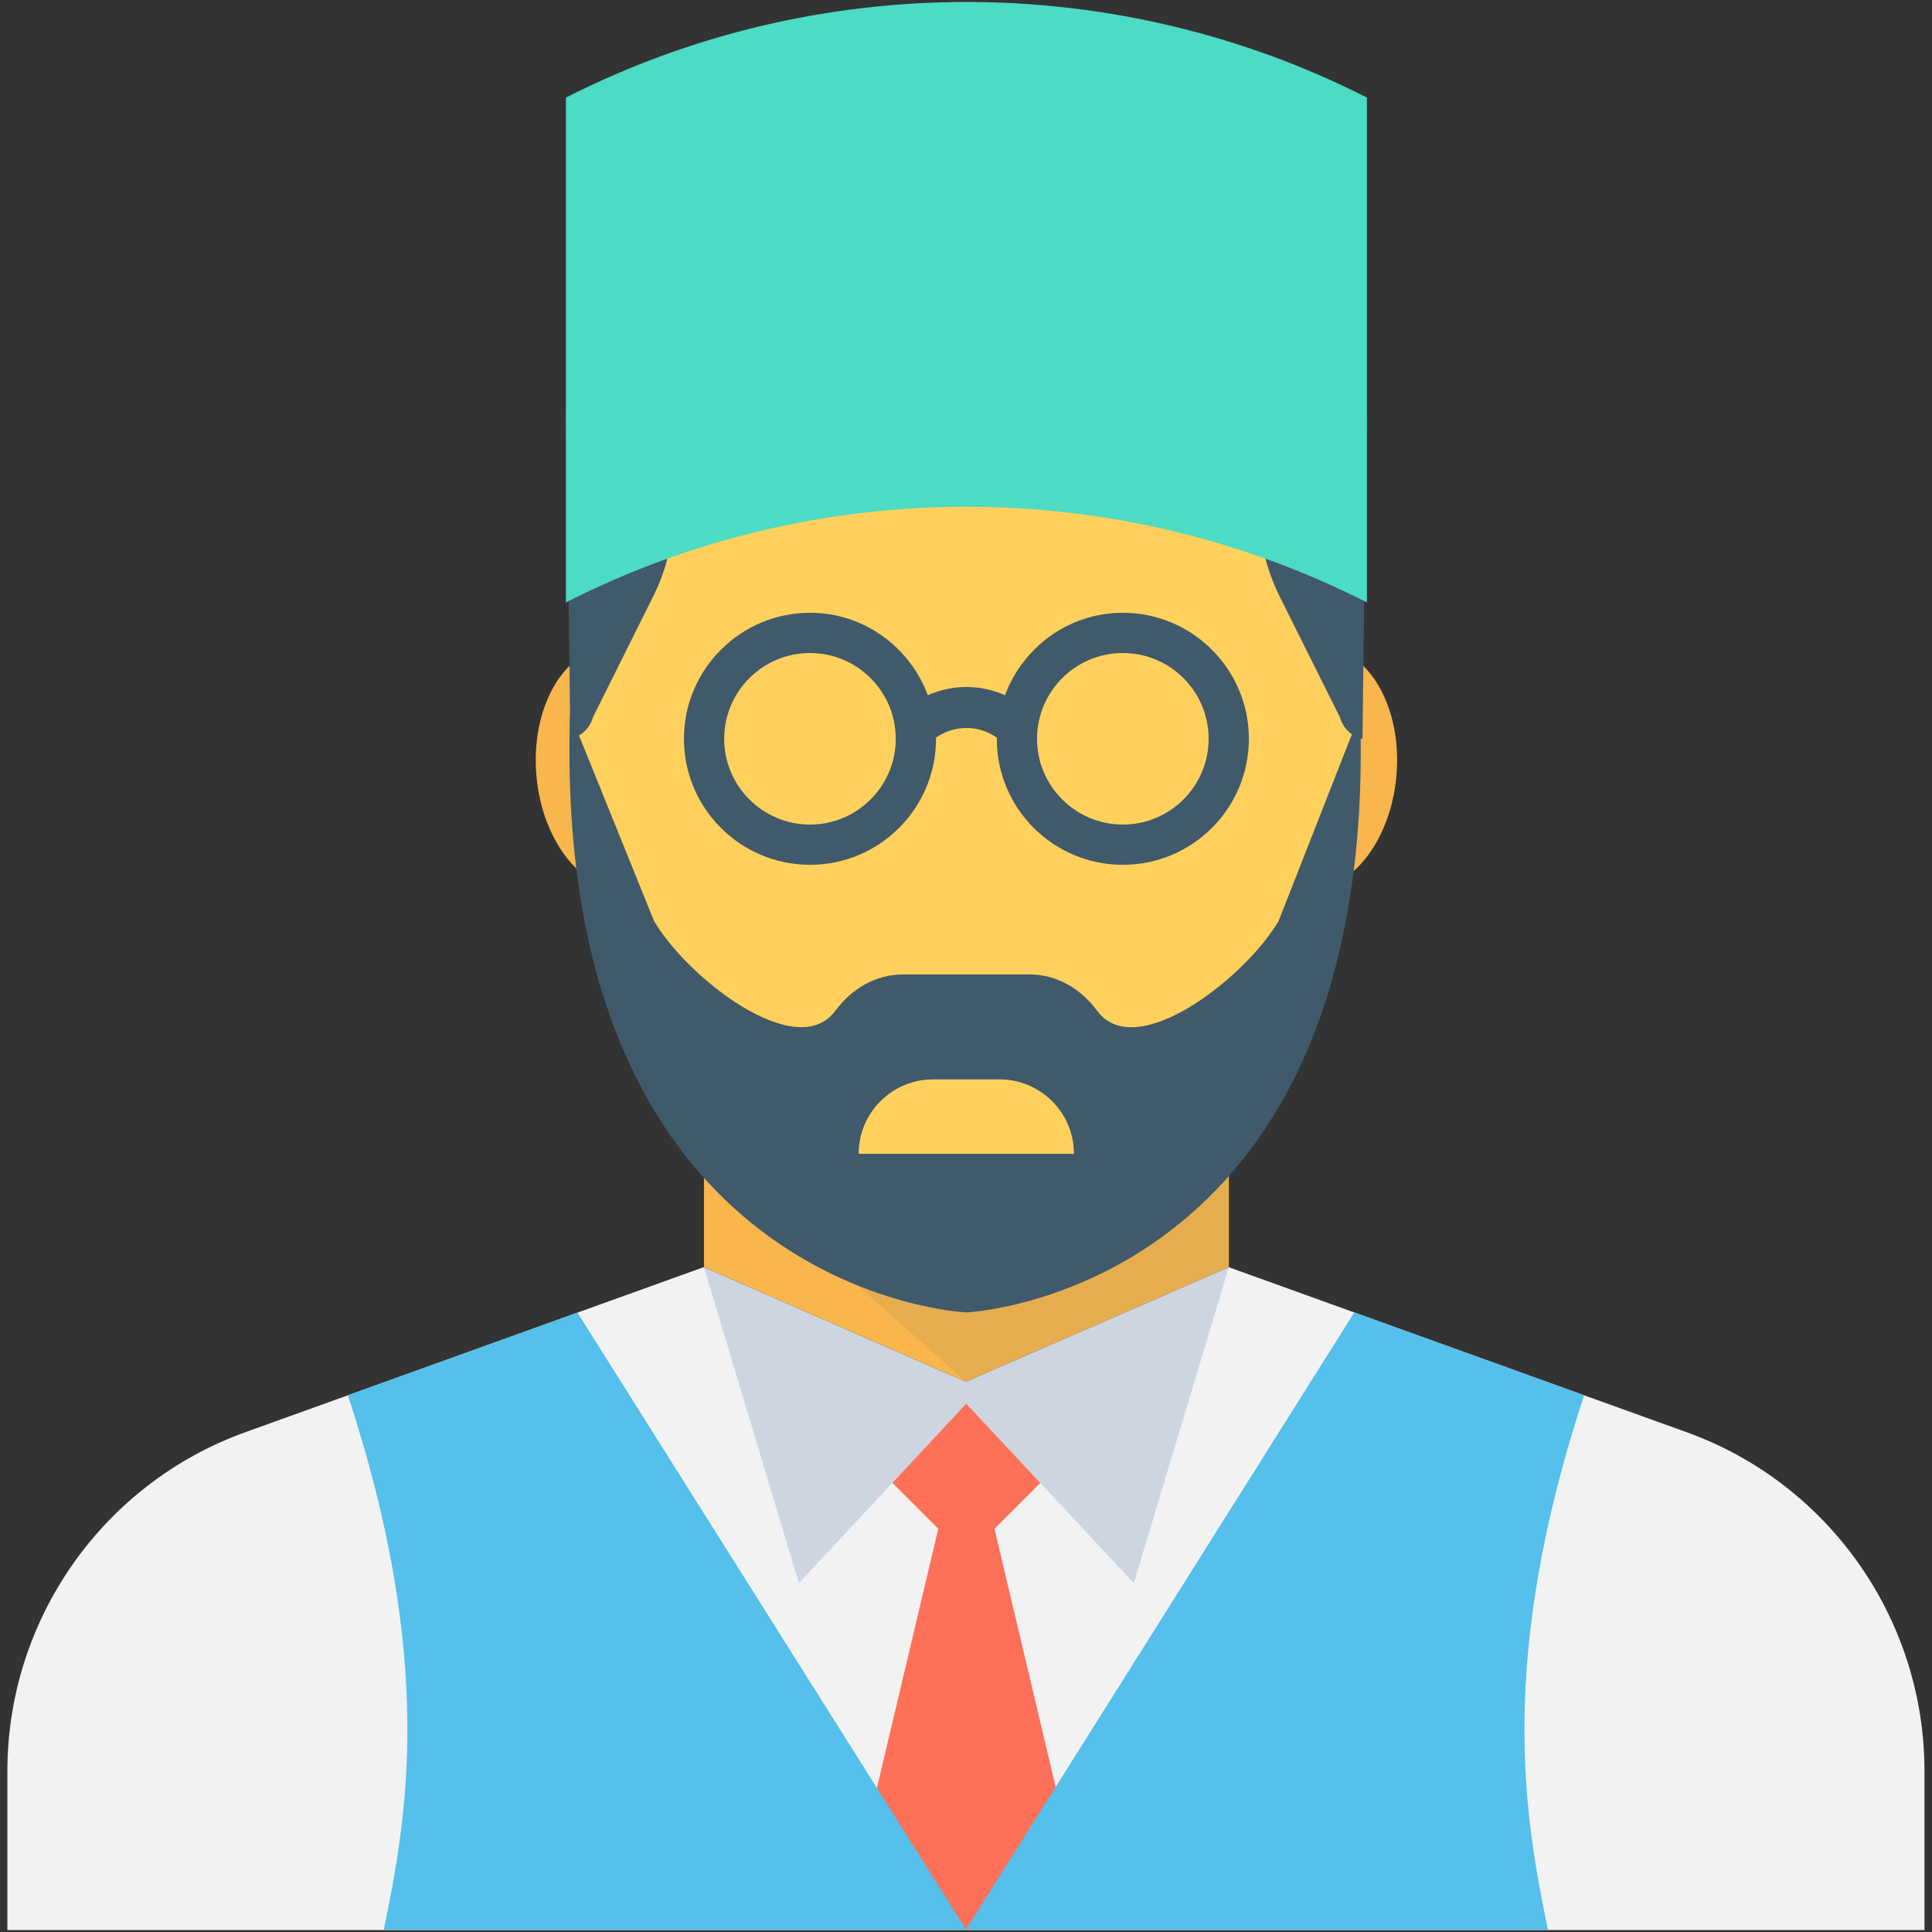<?xml version="1.0" encoding="utf-8"?>
<!-- Generator: Adobe Illustrator 16.0.0, SVG Export Plug-In . SVG Version: 6.00 Build 0)  -->
<!DOCTYPE svg PUBLIC "-//W3C//DTD SVG 1.1//EN" "http://www.w3.org/Graphics/SVG/1.1/DTD/svg11.dtd">
<svg version="1.1" id="Layer_1" xmlns="http://www.w3.org/2000/svg" xmlns:xlink="http://www.w3.org/1999/xlink" x="0px" y="0px"
	 width="48px" height="48px" viewBox="0 0 48 48" enable-background="new 0 0 48 48" xml:space="preserve">
<rect x="0" y="0" width="48" height="48" fill="#333333" stroke="none"/>
<g>
	<path fill="#F2F2F2" d="M41.885,35.576l-11.35-4.09h-0.011l-0.01,0.01c-0.04,0.051-0.06,0.08-0.06,0.07
		c-1.601,2.17-4.021,3.24-6.451,3.24c-2.42,0-4.84-1.07-6.449-3.24c0,0-0.02-0.02-0.051-0.07h-0.01l-0.01-0.01h-0.01l-11.359,4.09
		c-3.551,1.27-5.931,4.65-5.931,8.43v3.945h47.63v-3.945C47.815,40.226,45.435,36.845,41.885,35.576"/>
	<path fill="#ACB3BA" d="M24.021,35.064C24.01,35.076,24,35.076,24,35.076v-0.021C24.01,35.054,24.021,35.064,24.021,35.064"/>
	<path fill="#ACB3BA" d="M24.021,35.054v0.02c0,0-0.011,0-0.021-0.01C24,35.064,24.01,35.054,24.021,35.054"/>
	<path fill="#F8B64C" d="M17.5,31.484c0.079,0.111,0.069,0.111-0.011,0H17.5z"/>
	<path fill="#F8B64C" d="M30.53,31.484c-0.08,0.111-0.09,0.111-0.01,0H30.53z"/>
	<path fill="#F8B64C" d="M17.489,18.91c0.146,1.676-0.666,3.115-1.816,3.217c-1.148,0.1-2.199-1.178-2.346-2.854
		c-0.146-1.674,0.666-3.113,1.814-3.215C16.292,15.958,17.342,17.234,17.489,18.91"/>
	<path fill="#F8B64C" d="M34.694,19.273c-0.146,1.676-1.197,2.953-2.347,2.852c-1.149-0.1-1.962-1.539-1.815-3.215
		s1.197-2.951,2.347-2.852C34.028,16.16,34.841,17.599,34.694,19.273"/>
	<path fill="#FFD15C" d="M24.01,4.923c-5.337,0-9.664,4.326-9.664,9.664v2.902c0,0.74,0.047,1.479,0.139,2.213v0.002
		c0.457,3.754,2.074,7.271,4.627,10.064l0.914,1.004c0.842,0.922,2.033,1.449,3.283,1.449h1.399c1.248,0,2.438-0.525,3.28-1.447
		l0.92-1.006c2.553-2.793,4.17-6.314,4.632-10.066c0.092-0.738,0.134-1.473,0.134-2.213v-2.902
		C33.674,9.25,29.347,4.923,24.01,4.923z"/>
	<path fill="#F8B64C" d="M28.909,29.765l-0.92,1.01c-0.84,0.92-2.029,1.449-3.279,1.449h-1.4c-1.25,0-2.439-0.529-3.279-1.449
		l-0.92-1.01c-0.59-0.65-1.131-1.34-1.621-2.061v3.779l6.508,2.846l6.533-2.846v-3.779C30.04,28.425,29.5,29.125,28.909,29.765"/>
	<g opacity="0.1">
		<g>
			<defs>
				<rect id="SVGID_57_" x="20.208" y="27.705" width="10.321" height="6.625"/>
			</defs>
			<clipPath id="SVGID_2_">
				<use xlink:href="#SVGID_57_"  overflow="visible"/>
			</clipPath>
			<path clip-path="url(#SVGID_2_)" fill="#40596B" d="M28.909,29.765l-0.92,1.01c-0.84,0.92-2.029,1.449-3.279,1.449h-1.4
				c-1.16,0-2.258-0.473-3.083-1.275l-0.019,0.008l3.789,3.373l6.533-2.846v-3.779C30.04,28.425,29.5,29.125,28.909,29.765"/>
		</g>
	</g>
	<path fill="#40596B" d="M23.663,4.271c-2.262,0.008-4.523,0.363-6.672,1.07c-2.182,0.938-3.065,3.547-2.914,5.641l0.094,7.373
		c0,0,0.424-0.061,0.566-0.547l1.492-2.992c0.824-1.65,0.588-3.475-0.246-5.121c-0.107-0.213-0.099-0.4,0.117-0.549
		c0.392-0.268,0.871-0.555,1.441-0.828c1.165-0.559,2.58-0.463,3.736,0.107c0.777,0.383,1.664,0.529,2.385,0.539V4.271z"/>
	<path fill="#40596B" d="M24.358,4.271c2.263,0.008,4.524,0.363,6.672,1.07c2.183,0.938,3.065,3.547,2.914,5.641l-0.094,7.373
		c0,0-0.424-0.061-0.566-0.547l-1.492-2.992c-0.823-1.65-0.588-3.475,0.246-5.121c0.107-0.213,0.099-0.4-0.116-0.549
		c-0.392-0.268-0.871-0.555-1.442-0.828c-1.164-0.559-2.58-0.463-3.736,0.107c-0.776,0.383-1.663,0.529-2.385,0.539V4.271z"/>
	<path fill="#40596B" d="M33.793,17.72l-2.026,5.16c-0.832,1.418-3.544,3.533-4.504,2.238l-0.005-0.006
		c-0.424-0.574-1.033-0.902-1.672-0.902h-3.16c-0.639,0-1.248,0.328-1.674,0.904c-0.959,1.299-3.672-0.816-4.504-2.234l-2.086-5.16
		c-0.457,14.441,9.846,14.887,9.846,14.887S34.256,32.162,33.793,17.72 M21.333,28.667c0-1.023,0.828-1.85,1.851-1.85h1.646
		c1.022,0,1.852,0.826,1.852,1.85H21.333z"/>
	<polygon fill="#CDD6E0" points="30.53,31.484 28.17,39.333 24.007,34.871 19.848,39.333 17.489,31.484 23.997,34.33 	"/>
	<polygon fill="#FF7058" points="25.846,36.843 24.007,34.873 23.977,34.904 22.17,36.841 23.311,37.982 20.954,47.937 
		27.065,47.937 24.708,37.982 	"/>
	<path fill="#54C0EB" d="M33.647,32.607L24,47.937l-9.653-15.324l-5.703,2.053c2.177,6.621,1.463,10.508,0.89,13.283h28.925
		c-0.572-2.775-1.283-6.664,0.898-13.285L33.647,32.607z"/>
	<path fill="#4CDBC4" d="M33.961,14.968c-6.225-3.17-13.678-3.17-19.901,0V2.425c6.224-3.168,13.677-3.168,19.901,0V14.968z"/>
	<path fill="#40596B" d="M27.896,15.224c-1.345,0-2.483,0.857-2.927,2.049c-0.609-0.273-1.309-0.273-1.918,0
		c-0.441-1.191-1.582-2.049-2.926-2.049c-1.727,0-3.133,1.406-3.133,3.131c0,1.729,1.406,3.131,3.133,3.131
		c1.726,0,3.13-1.402,3.13-3.131c0-0.01-0.002-0.018-0.003-0.027c0.46-0.322,1.057-0.322,1.516,0c0,0.01-0.003,0.018-0.003,0.027
		c0,1.729,1.403,3.131,3.131,3.131s3.132-1.402,3.132-3.131C31.028,16.63,29.624,15.224,27.896,15.224 M20.125,20.486
		c-1.176,0-2.133-0.955-2.133-2.131s0.957-2.131,2.133-2.131c1.174,0,2.13,0.955,2.13,2.131S21.299,20.486,20.125,20.486
		 M27.896,20.486c-1.175,0-2.131-0.955-2.131-2.131s0.956-2.131,2.131-2.131c1.177,0,2.132,0.955,2.132,2.131
		S29.073,20.486,27.896,20.486"/>
</g>
</svg>
